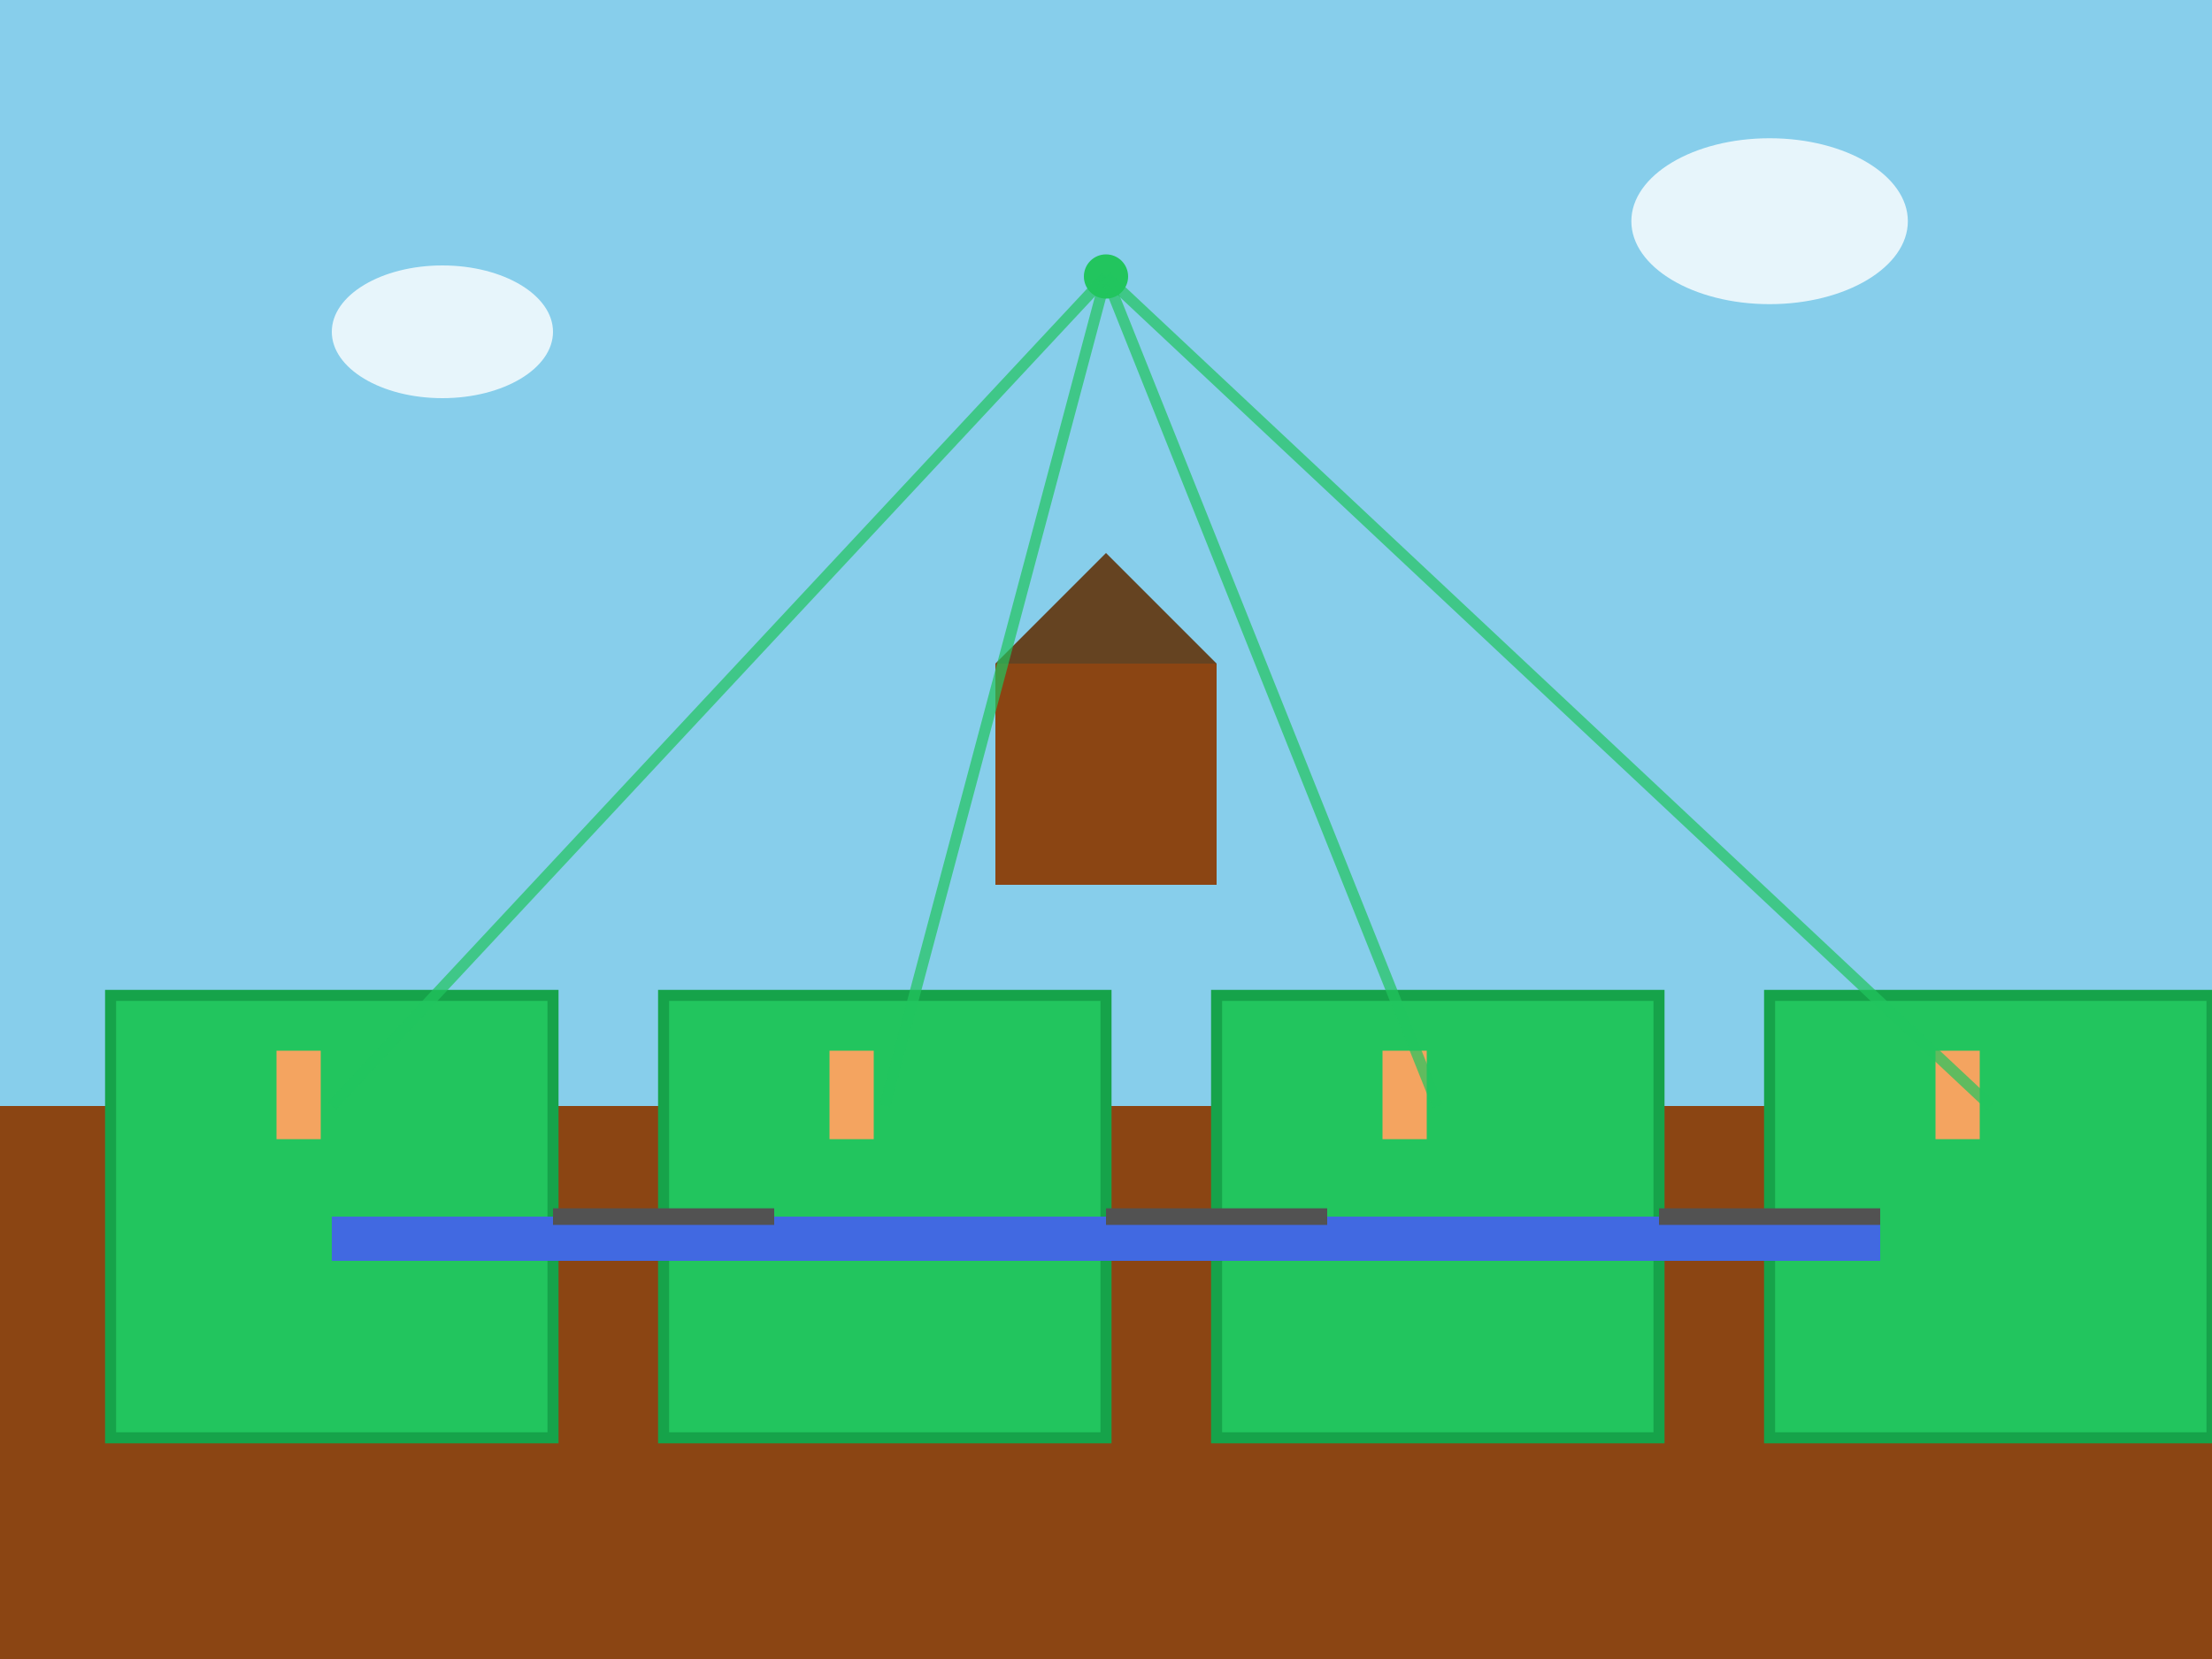 <svg width="400" height="300" viewBox="0 0 400 300" xmlns="http://www.w3.org/2000/svg" style="image-rendering: pixelated;">
  <!-- Background -->
  <rect width="400" height="300" fill="#87CEEB"/>
  
  <!-- Ground -->
  <rect y="200" width="400" height="100" fill="#8B4513"/>
  
  <!-- Multiple connected farm plots -->
  <rect x="20" y="180" width="80" height="80" fill="#22c55e" stroke="#16a34a" stroke-width="2"/>
  <rect x="120" y="180" width="80" height="80" fill="#22c55e" stroke="#16a34a" stroke-width="2"/>
  <rect x="220" y="180" width="80" height="80" fill="#22c55e" stroke="#16a34a" stroke-width="2"/>
  <rect x="320" y="180" width="80" height="80" fill="#22c55e" stroke="#16a34a" stroke-width="2"/>
  
  <!-- Shared irrigation system -->
  <rect x="60" y="220" width="280" height="8" fill="#4169E1"/>
  
  <!-- Connection lines between farms -->
  <line x1="100" y1="220" x2="140" y2="220" stroke="#525252" stroke-width="3"/>
  <line x1="200" y1="220" x2="240" y2="220" stroke="#525252" stroke-width="3"/>
  <line x1="300" y1="220" x2="340" y2="220" stroke="#525252" stroke-width="3"/>
  
  <!-- Community barn in center -->
  <rect x="180" y="120" width="40" height="40" fill="#8B4513"/>
  <polygon points="180,120 200,100 220,120" fill="#654321"/>
  
  <!-- Farmers working together -->
  <rect x="50" y="190" width="8" height="16" fill="#F4A460"/>
  <rect x="150" y="190" width="8" height="16" fill="#F4A460"/>
  <rect x="250" y="190" width="8" height="16" fill="#F4A460"/>
  <rect x="350" y="190" width="8" height="16" fill="#F4A460"/>
  
  <!-- Data streams/network connections -->
  <circle cx="200" cy="50" r="4" fill="#22c55e"/>
  <line x1="200" y1="50" x2="60" y2="200" stroke="#22c55e" stroke-width="2" opacity="0.7"/>
  <line x1="200" y1="50" x2="160" y2="200" stroke="#22c55e" stroke-width="2" opacity="0.7"/>
  <line x1="200" y1="50" x2="260" y2="200" stroke="#22c55e" stroke-width="2" opacity="0.7"/>
  <line x1="200" y1="50" x2="360" y2="200" stroke="#22c55e" stroke-width="2" opacity="0.7"/>
  
  <!-- Clouds -->
  <ellipse cx="80" cy="60" rx="20" ry="12" fill="white" opacity="0.8"/>
  <ellipse cx="320" cy="40" rx="25" ry="15" fill="white" opacity="0.8"/>
</svg>